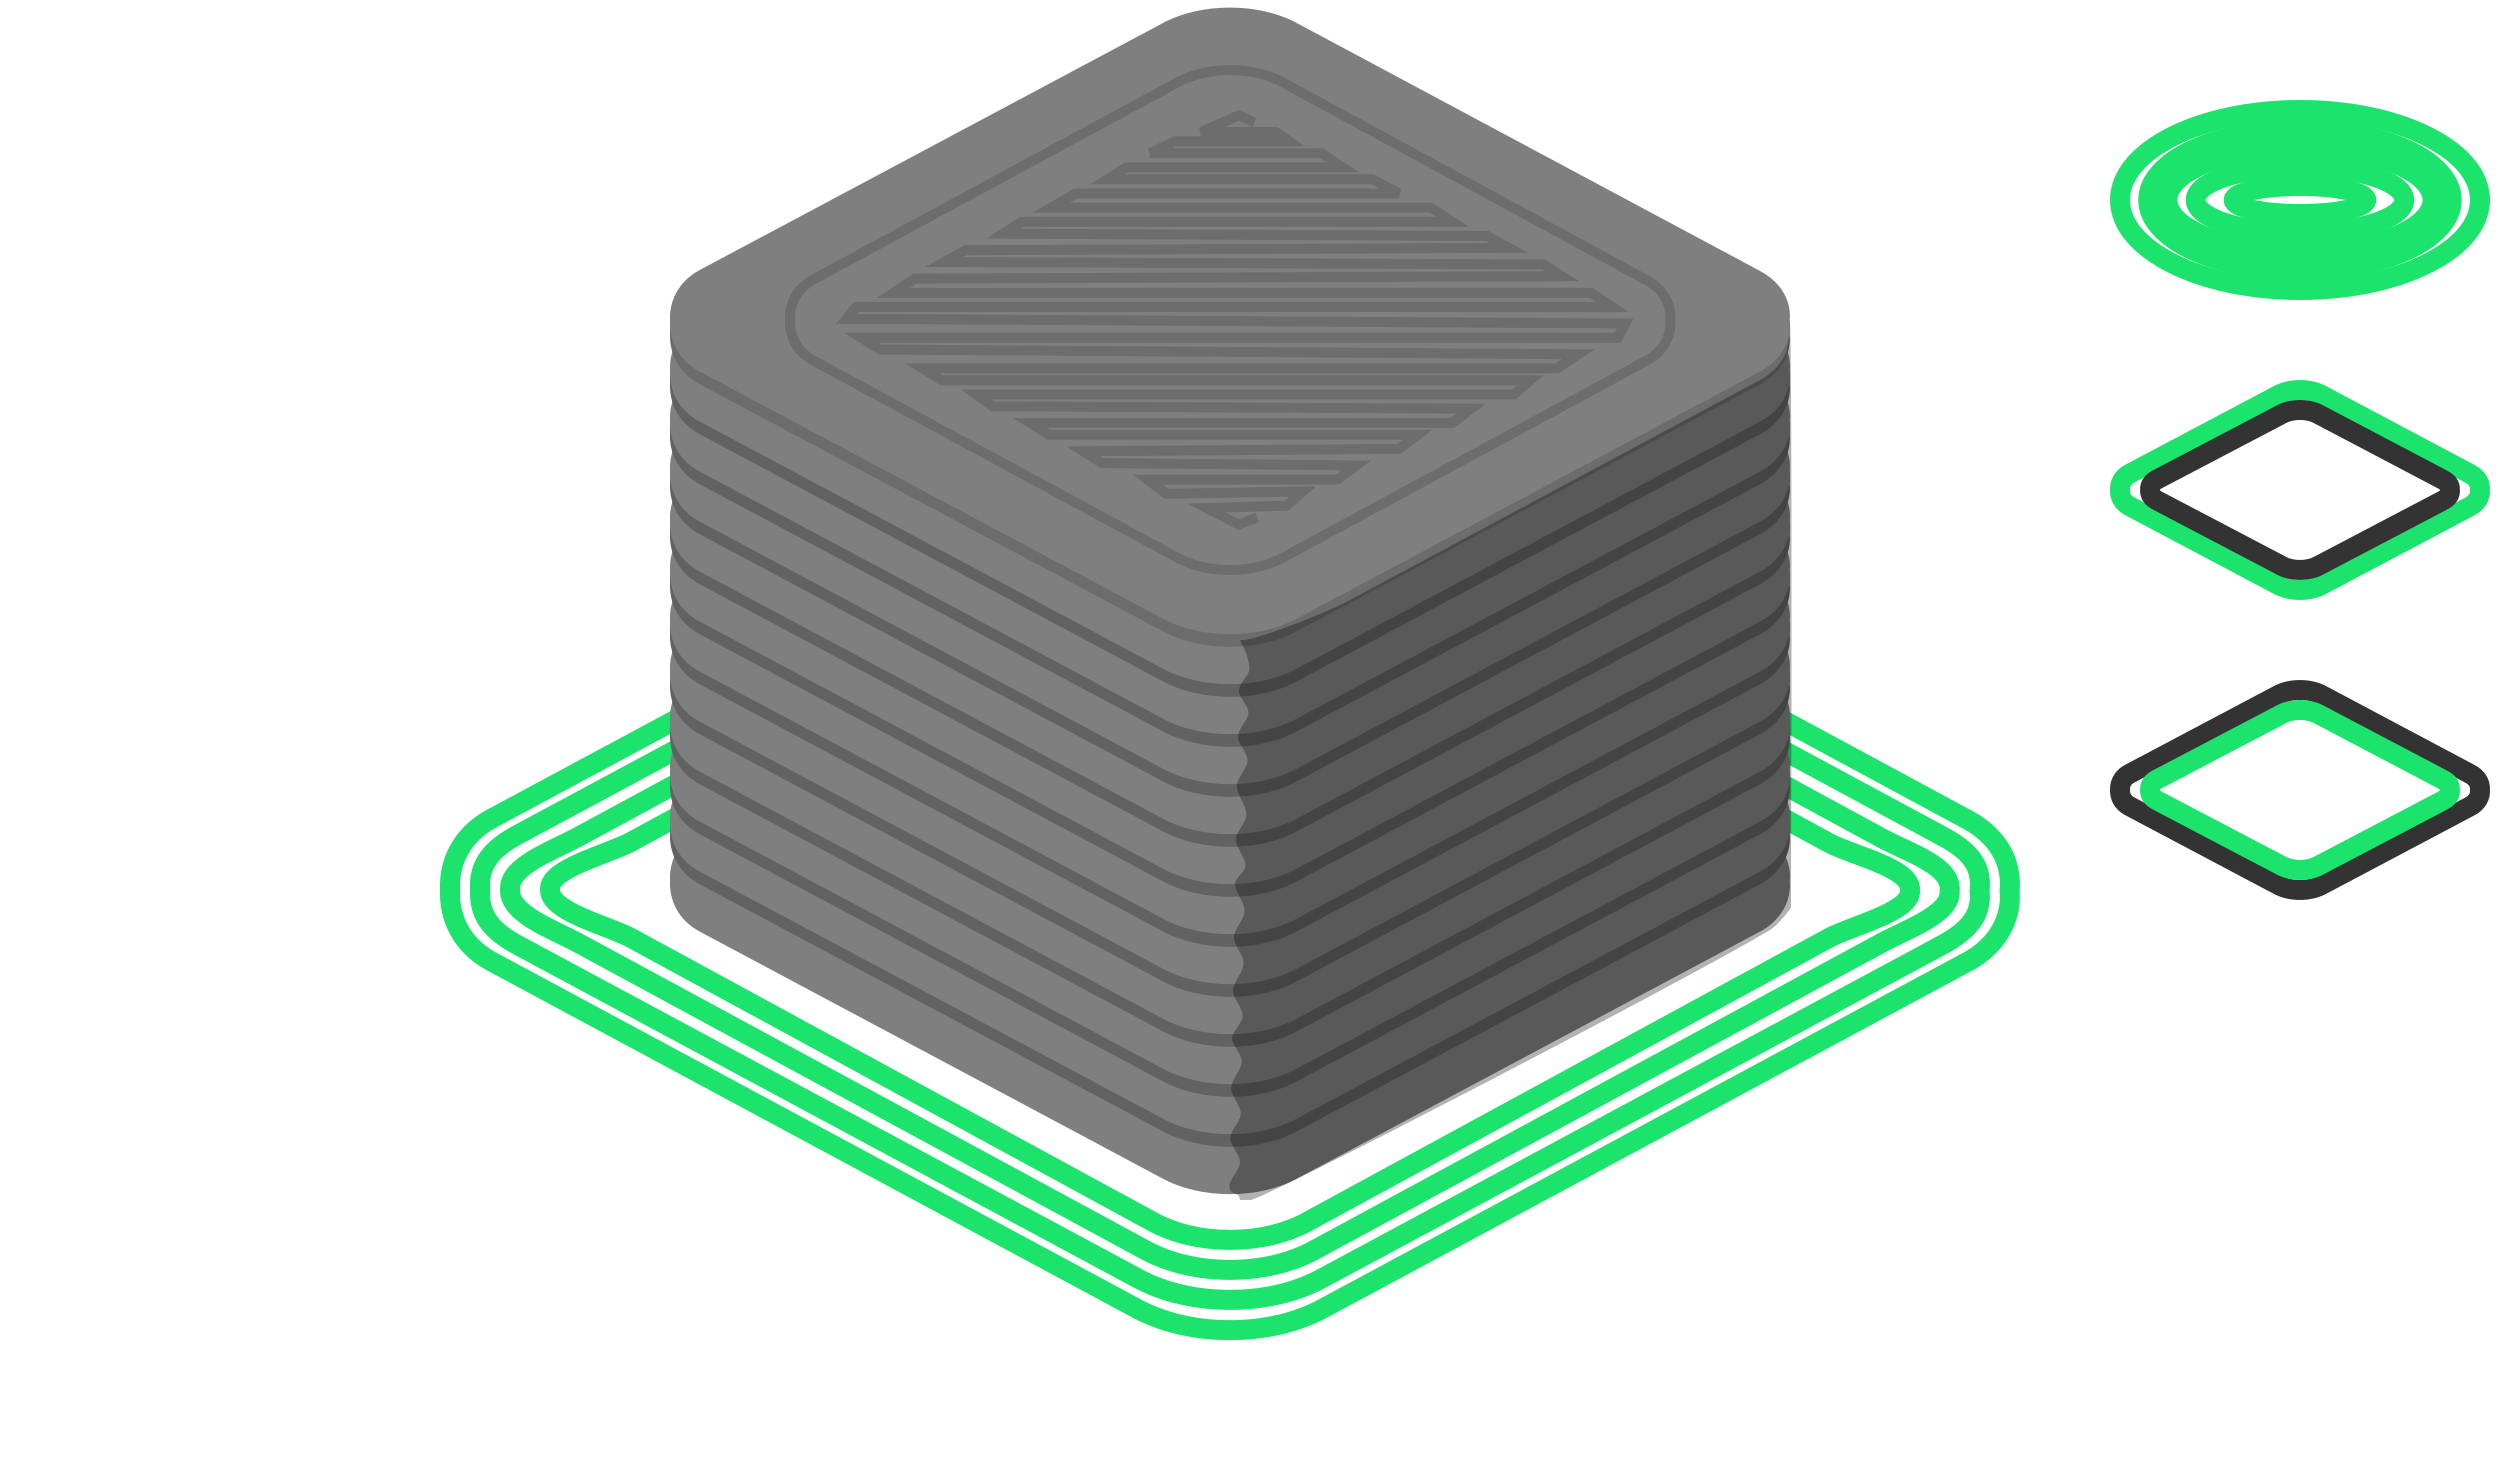 <svg 
 xmlns="http://www.w3.org/2000/svg"
 xmlns:xlink="http://www.w3.org/1999/xlink"
 width="250px" height="148px">
<path fill-rule="evenodd"  fill="none"
 d="M-0.001,136.000 L16.000,136.000 L16.000,147.000 L-0.001,147.000 L-0.001,136.000 Z"/>
<path fill-rule="evenodd"  stroke="rgb(28, 227, 107)" stroke-width="2px" stroke-linecap="butt" stroke-linejoin="miter" fill="none"
 d="M196.838,96.131 C199.816,94.517 201.228,91.717 200.957,89.073 C201.247,86.274 199.816,83.629 196.838,82.015 L132.642,47.366 C129.799,45.752 126.395,45.013 122.991,45.013 C119.587,45.013 116.163,45.752 113.320,47.366 L49.126,81.879 C46.147,83.492 44.870,86.292 45.005,88.937 C44.870,91.736 46.147,94.517 49.126,96.131 L113.320,130.663 C116.163,132.277 119.568,133.016 122.991,133.016 C126.395,133.016 129.799,132.277 132.642,130.663 L196.838,96.131 Z"/>
<path fill-rule="evenodd"  stroke="rgb(28, 227, 107)" stroke-width="2px" stroke-linecap="butt" stroke-linejoin="miter" fill="none"
 d="M193.998,94.616 C196.861,93.112 198.219,91.516 197.959,89.054 C198.238,86.446 196.861,84.994 193.998,83.491 L132.271,50.204 C129.538,48.700 126.265,48.012 122.992,48.012 C119.718,48.012 116.426,48.700 113.693,50.204 L51.967,83.364 C49.102,84.868 47.875,86.463 48.005,88.926 C47.875,91.534 49.102,93.112 51.967,94.616 L113.693,127.794 C116.426,129.297 119.700,129.986 122.992,129.986 C126.265,129.986 129.538,129.297 132.271,127.794 L193.998,94.616 Z"/>
<path fill-rule="evenodd"  stroke="rgb(28, 227, 107)" stroke-width="2px" stroke-linecap="butt" stroke-linejoin="miter" fill="none"
 d="M188.318,94.205 C190.952,92.811 195.201,91.332 194.962,89.050 C195.218,86.633 190.952,85.287 188.318,83.894 L131.530,53.042 C129.014,51.649 126.003,51.011 122.992,51.011 C119.980,51.011 116.951,51.649 114.437,53.042 L57.650,83.777 C55.014,85.170 50.885,86.649 51.005,88.931 C50.885,91.349 55.014,92.811 57.650,94.205 L114.437,124.955 C116.951,126.349 119.964,126.987 122.992,126.987 C126.003,126.987 129.014,126.349 131.530,124.955 L188.318,94.205 Z"/>
<path fill-rule="evenodd"  stroke="rgb(28, 227, 107)" stroke-width="2px" stroke-linecap="butt" stroke-linejoin="miter" fill="none"
 d="M182.902,93.794 C185.317,92.510 191.213,91.148 190.994,89.046 C191.229,86.820 185.317,85.580 182.902,84.297 L130.835,55.881 C128.529,54.598 125.768,54.010 123.007,54.010 C120.245,54.010 117.468,54.598 115.164,55.881 L63.097,84.189 C60.680,85.472 54.894,86.834 55.004,88.937 C54.894,91.163 60.680,92.510 63.097,93.794 L115.164,122.117 C117.468,123.400 120.230,123.987 123.007,123.987 C125.768,123.987 128.529,123.400 130.835,122.117 L182.902,93.794 Z"/>
<path fill-rule="evenodd"  fill="rgb(127, 127, 127)"
 d="M176.011,93.154 C178.149,92.005 179.163,90.011 178.969,88.129 C179.177,86.135 178.149,84.252 176.011,83.103 L129.922,58.433 C127.881,57.284 125.437,56.758 122.994,56.758 C120.549,56.758 118.091,57.284 116.050,58.433 L69.962,83.007 C67.823,84.155 66.907,86.149 67.004,88.032 C66.907,90.025 67.823,92.005 69.962,93.154 L116.050,117.741 C118.091,118.890 120.535,119.416 122.994,119.416 C125.437,119.416 127.881,118.890 129.922,117.741 L176.011,93.154 Z"/>
<path fill-rule="evenodd"  fill="rgb(98, 98, 98)"
 d="M176.011,88.420 C178.149,87.271 179.163,85.278 178.969,83.394 C179.177,81.401 178.149,79.518 176.011,78.369 L129.922,53.699 C127.881,52.550 125.437,52.024 122.994,52.024 C120.549,52.024 118.091,52.550 116.050,53.699 L69.962,78.272 C67.823,79.421 66.907,81.415 67.004,83.298 C66.907,85.291 67.823,87.271 69.962,88.420 L116.050,113.007 C118.091,114.156 120.535,114.682 122.994,114.682 C125.437,114.682 127.881,114.156 129.922,113.007 L176.011,88.420 Z"/>
<path fill-rule="evenodd"  fill="rgb(127, 127, 127)"
 d="M176.011,87.154 C178.149,86.005 179.163,84.012 178.969,82.129 C179.177,80.136 178.149,78.252 176.011,77.103 L129.922,52.433 C127.881,51.284 125.437,50.758 122.994,50.758 C120.549,50.758 118.091,51.284 116.050,52.433 L69.962,77.006 C67.823,78.156 66.907,80.149 67.004,82.031 C66.907,84.025 67.823,86.005 69.962,87.154 L116.050,111.741 C118.091,112.890 120.535,113.416 122.994,113.416 C125.437,113.416 127.881,112.890 129.922,111.741 L176.011,87.154 Z"/>
<path fill-rule="evenodd"  fill="rgb(98, 98, 98)"
 d="M176.011,83.420 C178.149,82.271 179.163,80.277 178.969,78.395 C179.177,76.401 178.149,74.518 176.011,73.369 L129.922,48.699 C127.881,47.549 125.437,47.024 122.994,47.024 C120.549,47.024 118.091,47.549 116.050,48.699 L69.962,73.272 C67.823,74.421 66.907,76.415 67.004,78.298 C66.907,80.291 67.823,82.271 69.962,83.420 L116.050,108.007 C118.091,109.156 120.535,109.682 122.994,109.682 C125.437,109.682 127.881,109.156 129.922,108.007 L176.011,83.420 Z"/>
<path fill-rule="evenodd"  fill="rgb(127, 127, 127)"
 d="M176.011,82.154 C178.149,81.005 179.163,79.011 178.969,77.129 C179.177,75.135 178.149,73.252 176.011,72.103 L129.922,47.433 C127.881,46.284 125.437,45.758 122.994,45.758 C120.549,45.758 118.091,46.284 116.050,47.433 L69.962,72.006 C67.823,73.155 66.907,75.149 67.004,77.031 C66.907,79.025 67.823,81.005 69.962,82.154 L116.050,106.741 C118.091,107.890 120.535,108.416 122.994,108.416 C125.437,108.416 127.881,107.890 129.922,106.741 L176.011,82.154 Z"/>
<path fill-rule="evenodd"  fill="rgb(98, 98, 98)"
 d="M176.011,78.420 C178.149,77.271 179.163,75.277 178.969,73.395 C179.177,71.402 178.149,69.518 176.011,68.369 L129.922,43.699 C127.881,42.550 125.437,42.024 122.994,42.024 C120.549,42.024 118.091,42.550 116.050,43.699 L69.962,68.272 C67.823,69.421 66.907,71.415 67.004,73.297 C66.907,75.291 67.823,77.271 69.962,78.420 L116.050,103.007 C118.091,104.156 120.535,104.682 122.994,104.682 C125.437,104.682 127.881,104.156 129.922,103.007 L176.011,78.420 Z"/>
<path fill-rule="evenodd"  fill="rgb(127, 127, 127)"
 d="M176.011,77.154 C178.149,76.005 179.163,74.011 178.969,72.129 C179.177,70.136 178.149,68.252 176.011,67.103 L129.922,42.433 C127.881,41.284 125.437,40.758 122.994,40.758 C120.549,40.758 118.091,41.284 116.050,42.433 L69.962,67.006 C67.823,68.155 66.907,70.149 67.004,72.031 C66.907,74.025 67.823,76.005 69.962,77.154 L116.050,101.741 C118.091,102.890 120.535,103.416 122.994,103.416 C125.437,103.416 127.881,102.890 129.922,101.741 L176.011,77.154 Z"/>
<path fill-rule="evenodd"  fill="rgb(98, 98, 98)"
 d="M176.011,73.420 C178.149,72.271 179.163,70.277 178.969,68.395 C179.177,66.401 178.149,64.518 176.011,63.369 L129.922,38.699 C127.881,37.550 125.437,37.023 122.994,37.023 C120.549,37.023 118.091,37.550 116.050,38.699 L69.962,63.272 C67.823,64.421 66.907,66.415 67.004,68.298 C66.907,70.291 67.823,72.271 69.962,73.420 L116.050,98.007 C118.091,99.156 120.535,99.682 122.994,99.682 C125.437,99.682 127.881,99.156 129.922,98.007 L176.011,73.420 Z"/>
<path fill-rule="evenodd"  fill="rgb(127, 127, 127)"
 d="M176.011,72.154 C178.149,71.005 179.163,69.012 178.969,67.129 C179.177,65.135 178.149,63.252 176.011,62.103 L129.922,37.433 C127.881,36.284 125.437,35.758 122.994,35.758 C120.549,35.758 118.091,36.284 116.050,37.433 L69.962,62.006 C67.823,63.155 66.907,65.149 67.004,67.032 C66.907,69.025 67.823,71.005 69.962,72.154 L116.050,96.741 C118.091,97.890 120.535,98.416 122.994,98.416 C125.437,98.416 127.881,97.890 129.922,96.741 L176.011,72.154 Z"/>
<path fill-rule="evenodd"  fill="rgb(98, 98, 98)"
 d="M176.011,68.420 C178.149,67.271 179.163,65.278 178.969,63.395 C179.177,61.401 178.149,59.518 176.011,58.369 L129.922,33.699 C127.881,32.550 125.437,32.024 122.994,32.024 C120.549,32.024 118.091,32.550 116.050,33.699 L69.962,58.272 C67.823,59.421 66.907,61.415 67.004,63.297 C66.907,65.291 67.823,67.271 69.962,68.420 L116.050,93.007 C118.091,94.156 120.535,94.682 122.994,94.682 C125.437,94.682 127.881,94.156 129.922,93.007 L176.011,68.420 Z"/>
<path fill-rule="evenodd"  fill="rgb(127, 127, 127)"
 d="M176.011,67.154 C178.149,66.005 179.163,64.012 178.969,62.129 C179.177,60.135 178.149,58.252 176.011,57.103 L129.922,32.433 C127.881,31.284 125.437,30.758 122.994,30.758 C120.549,30.758 118.091,31.284 116.050,32.433 L69.962,57.006 C67.823,58.155 66.907,60.149 67.004,62.032 C66.907,64.025 67.823,66.005 69.962,67.154 L116.050,91.741 C118.091,92.890 120.535,93.416 122.994,93.416 C125.437,93.416 127.881,92.890 129.922,91.741 L176.011,67.154 Z"/>
<path fill-rule="evenodd"  fill="rgb(98, 98, 98)"
 d="M176.011,63.420 C178.149,62.271 179.163,60.277 178.969,58.395 C179.177,56.401 178.149,54.518 176.011,53.369 L129.922,28.699 C127.881,27.549 125.437,27.024 122.994,27.024 C120.549,27.024 118.091,27.549 116.050,28.699 L69.962,53.272 C67.823,54.421 66.907,56.415 67.004,58.297 C66.907,60.291 67.823,62.271 69.962,63.420 L116.050,88.007 C118.091,89.156 120.535,89.682 122.994,89.682 C125.437,89.682 127.881,89.156 129.922,88.007 L176.011,63.420 Z"/>
<path fill-rule="evenodd"  fill="rgb(127, 127, 127)"
 d="M176.011,62.154 C178.149,61.005 179.163,59.012 178.969,57.129 C179.177,55.136 178.149,53.252 176.011,52.103 L129.922,27.433 C127.881,26.284 125.437,25.758 122.994,25.758 C120.549,25.758 118.091,26.284 116.050,27.433 L69.962,52.006 C67.823,53.155 66.907,55.149 67.004,57.032 C66.907,59.025 67.823,61.005 69.962,62.154 L116.050,86.741 C118.091,87.890 120.535,88.416 122.994,88.416 C125.437,88.416 127.881,87.890 129.922,86.741 L176.011,62.154 Z"/>
<path fill-rule="evenodd"  fill="rgb(98, 98, 98)"
 d="M176.011,58.420 C178.149,57.271 179.163,55.278 178.969,53.395 C179.177,51.401 178.149,49.518 176.011,48.369 L129.922,23.699 C127.881,22.550 125.437,22.024 122.994,22.024 C120.549,22.024 118.091,22.550 116.050,23.699 L69.962,48.272 C67.823,49.421 66.907,51.415 67.004,53.298 C66.907,55.291 67.823,57.271 69.962,58.420 L116.050,83.007 C118.091,84.156 120.535,84.682 122.994,84.682 C125.437,84.682 127.881,84.156 129.922,83.007 L176.011,58.420 Z"/>
<path fill-rule="evenodd"  fill="rgb(127, 127, 127)"
 d="M176.011,57.154 C178.149,56.005 179.163,54.011 178.969,52.129 C179.177,50.135 178.149,48.252 176.011,47.103 L129.922,22.433 C127.881,21.284 125.437,20.758 122.994,20.758 C120.549,20.758 118.091,21.284 116.050,22.433 L69.962,47.006 C67.823,48.155 66.907,50.149 67.004,52.032 C66.907,54.025 67.823,56.005 69.962,57.154 L116.050,81.741 C118.091,82.890 120.535,83.416 122.994,83.416 C125.437,83.416 127.881,82.890 129.922,81.741 L176.011,57.154 Z"/>
<path fill-rule="evenodd"  fill="rgb(98, 98, 98)"
 d="M176.011,53.420 C178.149,52.271 179.163,50.277 178.969,48.395 C179.177,46.401 178.149,44.518 176.011,43.369 L129.922,18.699 C127.881,17.549 125.437,17.024 122.994,17.024 C120.549,17.024 118.091,17.549 116.050,18.699 L69.962,43.273 C67.823,44.421 66.907,46.415 67.004,48.297 C66.907,50.291 67.823,52.271 69.962,53.420 L116.050,78.007 C118.091,79.156 120.535,79.682 122.994,79.682 C125.437,79.682 127.881,79.156 129.922,78.007 L176.011,53.420 Z"/>
<path fill-rule="evenodd"  fill="rgb(127, 127, 127)"
 d="M176.011,52.154 C178.149,51.005 179.163,49.011 178.969,47.129 C179.177,45.135 178.149,43.252 176.011,42.103 L129.922,17.433 C127.881,16.284 125.437,15.758 122.994,15.758 C120.549,15.758 118.091,16.284 116.050,17.433 L69.962,42.006 C67.823,43.155 66.907,45.149 67.004,47.032 C66.907,49.025 67.823,51.005 69.962,52.154 L116.050,76.741 C118.091,77.890 120.535,78.416 122.994,78.416 C125.437,78.416 127.881,77.890 129.922,76.741 L176.011,52.154 Z"/>
<path fill-rule="evenodd"  fill="rgb(98, 98, 98)"
 d="M176.011,48.420 C178.149,47.271 179.163,45.277 178.969,43.395 C179.177,41.402 178.149,39.518 176.011,38.369 L129.922,13.699 C127.881,12.550 125.437,12.024 122.994,12.024 C120.549,12.024 118.091,12.550 116.050,13.699 L69.962,38.272 C67.823,39.421 66.907,41.415 67.004,43.297 C66.907,45.291 67.823,47.271 69.962,48.420 L116.050,73.007 C118.091,74.156 120.535,74.682 122.994,74.682 C125.437,74.682 127.881,74.156 129.922,73.007 L176.011,48.420 Z"/>
<path fill-rule="evenodd"  fill="rgb(127, 127, 127)"
 d="M176.011,47.154 C178.149,46.005 179.163,44.011 178.969,42.129 C179.177,40.135 178.149,38.252 176.011,37.103 L129.922,12.433 C127.881,11.284 125.437,10.758 122.994,10.758 C120.549,10.758 118.091,11.284 116.050,12.433 L69.962,37.006 C67.823,38.156 66.907,40.149 67.004,42.032 C66.907,44.025 67.823,46.005 69.962,47.154 L116.050,71.741 C118.091,72.890 120.535,73.416 122.994,73.416 C125.437,73.416 127.881,72.890 129.922,71.741 L176.011,47.154 Z"/>
<path fill-rule="evenodd"  fill="rgb(98, 98, 98)"
 d="M176.011,43.420 C178.149,42.271 179.163,40.277 178.969,38.395 C179.177,36.401 178.149,34.518 176.011,33.369 L129.922,8.699 C127.881,7.550 125.437,7.024 122.994,7.024 C120.549,7.024 118.091,7.550 116.050,8.699 L69.962,33.272 C67.823,34.421 66.907,36.415 67.004,38.297 C66.907,40.291 67.823,42.271 69.962,43.420 L116.050,68.007 C118.091,69.156 120.535,69.682 122.994,69.682 C125.437,69.682 127.881,69.156 129.922,68.007 L176.011,43.420 Z"/>
<path fill-rule="evenodd"  fill="rgb(127, 127, 127)"
 d="M176.011,42.154 C178.149,41.005 179.163,39.012 178.969,37.129 C179.177,35.135 178.149,33.252 176.011,32.103 L129.922,7.433 C127.881,6.284 125.437,5.758 122.994,5.758 C120.549,5.758 118.091,6.284 116.050,7.433 L69.962,32.006 C67.823,33.156 66.907,35.149 67.004,37.031 C66.907,39.025 67.823,41.005 69.962,42.154 L116.050,66.741 C118.091,67.890 120.535,68.416 122.994,68.416 C125.437,68.416 127.881,67.890 129.922,66.741 L176.011,42.154 Z"/>
<path fill-rule="evenodd"  fill="rgb(108, 108, 108)"
 d="M176.011,38.420 C178.149,37.271 179.163,35.277 178.969,33.395 C179.177,31.401 178.149,29.518 176.011,28.369 L129.922,3.699 C127.881,2.550 125.437,2.024 122.994,2.024 C120.549,2.024 118.091,2.550 116.050,3.699 L69.962,28.272 C67.823,29.421 66.907,31.415 67.004,33.297 C66.907,35.291 67.823,37.271 69.962,38.420 L116.050,63.007 C118.091,64.156 120.535,64.682 122.994,64.682 C125.437,64.682 127.881,64.156 129.922,63.007 L176.011,38.420 Z"/>
<path fill-rule="evenodd"  fill="rgb(127, 127, 127)"
 d="M176.011,37.154 C178.149,36.005 179.163,34.011 178.969,32.129 C179.177,30.135 178.149,28.252 176.011,27.103 L129.922,2.433 C127.881,1.284 125.437,0.758 122.994,0.758 C120.549,0.758 118.091,1.284 116.050,2.433 L69.962,27.006 C67.823,28.155 66.907,30.149 67.004,32.032 C66.907,34.025 67.823,36.005 69.962,37.154 L116.050,61.741 C118.091,62.890 120.535,63.416 122.994,63.416 C125.437,63.416 127.881,62.890 129.922,61.741 L176.011,37.154 Z"/>
<path fill-rule="evenodd"  stroke="rgb(109, 109, 109)" stroke-width="1px" stroke-linecap="butt" stroke-linejoin="miter" fill="none"
 d="M164.685,36.050 C166.366,35.133 167.163,33.542 167.010,32.040 C167.174,30.450 166.366,28.946 164.685,28.029 L128.458,8.343 C126.854,7.425 124.933,7.006 123.011,7.006 C121.091,7.006 119.159,7.425 117.554,8.343 L81.327,27.952 C79.647,28.869 78.926,30.460 79.002,31.962 C78.926,33.553 79.647,35.133 81.327,36.050 L117.554,55.670 C119.159,56.587 121.080,57.007 123.011,57.007 C124.933,57.007 126.854,56.587 128.458,55.670 L164.685,36.050 Z"/>
<path fill-rule="evenodd"  stroke="rgb(109, 109, 109)" stroke-width="1px" stroke-linecap="butt" stroke-linejoin="miter" fill="none"
 d="M125.457,12.249 L123.853,11.540 L120.107,13.195 L127.597,13.195 L128.934,14.141 L117.433,14.141 L115.025,15.324 L132.144,15.324 L134.284,16.743 L112.618,16.743 L110.745,17.926 L137.226,17.926 L139.901,19.345 L107.536,19.345 L105.128,20.764 L143.111,20.764 L145.250,22.183 L102.186,22.183 L100.314,23.366 L148.727,23.602 L150.868,24.785 L96.569,25.021 L94.429,26.204 L154.345,26.440 L156.217,27.623 L91.487,27.859 L89.347,29.278 L159.100,29.278 L161.240,30.698 L85.602,30.698 L84.634,31.880 L162.519,32.353 L161.775,33.773 L86.137,33.773 L88.010,34.955 L157.822,35.428 L155.682,36.847 L92.289,36.847 L94.162,38.030 L153.007,38.030 L151.403,39.449 L97.639,39.449 L99.244,40.631 L147.123,40.868 L145.250,42.287 L102.989,42.287 L104.861,43.470 L141.774,43.470 L139.901,44.889 L108.338,45.125 L110.210,46.308 L135.621,46.544 L133.749,47.963 L114.758,47.963 L116.630,49.382 L130.271,49.146 L128.666,50.565 L120.642,50.802 L123.853,52.458 L125.724,51.748 "/>
<path fill-rule="evenodd"  opacity="0.302" fill="rgb(0, 0, 0)"
 d="M179.093,90.767 C179.093,90.495 179.096,90.220 179.097,89.942 C179.193,69.474 179.180,30.644 178.969,32.129 C179.163,35.088 178.137,36.849 175.999,37.999 L134.998,59.999 C132.958,61.148 125.022,64.288 123.999,63.999 C123.989,63.996 124.969,65.686 124.938,66.927 C124.924,67.532 123.907,68.268 123.889,69.118 C123.874,69.781 124.859,70.513 124.842,71.306 C124.827,72.039 123.810,72.825 123.794,73.658 C123.778,74.421 124.762,75.223 124.746,76.060 C124.729,76.874 123.712,77.721 123.695,78.596 C123.677,79.536 124.658,80.509 124.638,81.509 C124.623,82.301 123.607,83.111 123.592,83.935 C123.574,84.813 124.557,85.707 124.540,86.615 C124.529,87.188 123.518,87.767 123.507,88.350 C123.490,89.270 124.472,90.201 124.454,91.139 C124.438,91.989 123.422,92.846 123.406,93.707 C123.389,94.588 124.373,95.474 124.356,96.362 C124.340,97.255 123.323,98.150 123.306,99.045 C123.290,99.895 124.275,100.744 124.259,101.590 C124.245,102.336 123.231,103.080 123.218,103.821 C123.203,104.600 124.189,105.375 124.175,106.145 C124.158,107.032 123.142,107.912 123.126,108.782 C123.110,109.662 124.094,110.532 124.078,111.389 C124.064,112.184 123.049,112.969 123.035,113.739 C123.019,114.589 124.004,115.422 123.989,116.236 C123.975,117.049 122.960,117.844 122.946,118.615 C122.928,119.597 123.952,119.096 123.999,119.999 C124.001,120.032 125.000,119.967 124.999,119.999 C124.987,120.671 168.893,97.882 176.999,92.999 C177.807,92.513 179.093,90.827 179.093,90.767 Z"/>
<path fill-rule="evenodd"  stroke="rgb(28, 227, 107)" stroke-width="2px" stroke-linecap="butt" stroke-linejoin="miter" fill="none"
 d="M230.000,10.999 C239.941,10.999 247.999,15.029 247.999,20.000 C247.999,24.970 239.941,28.999 230.000,28.999 C220.058,28.999 212.000,24.970 212.000,20.000 C212.000,15.029 220.058,10.999 230.000,10.999 Z"/>
<path fill-rule="evenodd"  stroke="rgb(28, 227, 107)" stroke-width="2px" stroke-linecap="butt" stroke-linejoin="miter" fill="none"
 d="M230.000,12.906 C238.379,12.906 245.172,16.082 245.172,20.000 C245.172,23.917 238.379,27.093 230.000,27.093 C221.620,27.093 214.827,23.917 214.827,20.000 C214.827,16.082 221.620,12.906 230.000,12.906 Z"/>
<path fill-rule="evenodd"  stroke="rgb(28, 227, 107)" stroke-width="2px" stroke-linecap="butt" stroke-linejoin="miter" fill="none"
 d="M230.000,14.781 C237.321,14.781 243.256,17.117 243.256,20.000 C243.256,22.882 237.321,25.218 230.000,25.218 C222.678,25.218 216.743,22.882 216.743,20.000 C216.743,17.117 222.678,14.781 230.000,14.781 Z"/>
<path fill-rule="evenodd"  stroke="rgb(28, 227, 107)" stroke-width="2px" stroke-linecap="butt" stroke-linejoin="miter" fill="none"
 d="M230.000,16.687 C235.759,16.687 240.429,18.170 240.429,20.000 C240.429,21.829 235.759,23.312 230.000,23.312 C224.239,23.312 219.570,21.829 219.570,20.000 C219.570,18.170 224.239,16.687 230.000,16.687 Z"/>
<path fill-rule="evenodd"  stroke="rgb(28, 227, 107)" stroke-width="2px" stroke-linecap="butt" stroke-linejoin="miter" fill="none"
 d="M230.000,18.593 C233.660,18.593 236.628,19.223 236.628,20.000 C236.628,20.776 233.660,21.406 230.000,21.406 C226.339,21.406 223.371,20.776 223.371,20.000 C223.371,19.223 226.339,18.593 230.000,18.593 Z"/>
<path fill-rule="evenodd"  stroke="rgb(28, 227, 107)" stroke-width="2px" stroke-linecap="butt" stroke-linejoin="miter" fill="none"
 d="M247.039,50.616 C247.726,50.249 248.052,49.613 247.990,49.013 C248.056,48.377 247.726,47.776 247.039,47.409 L232.225,39.537 C231.569,39.170 230.783,39.003 229.997,39.003 C229.212,39.003 228.422,39.170 227.766,39.537 L212.951,47.378 C212.264,47.745 211.970,48.381 212.001,48.982 C211.970,49.618 212.264,50.249 212.951,50.616 L227.766,58.462 C228.422,58.828 229.208,58.996 229.997,58.996 C230.783,58.996 231.569,58.828 232.225,58.462 L247.039,50.616 Z"/>
<path fill-rule="evenodd"  stroke="rgb(51, 51, 51)" stroke-width="2px" stroke-linecap="butt" stroke-linejoin="miter" fill="none"
 d="M244.195,50.093 C244.768,49.799 245.039,49.488 244.987,49.007 C245.043,48.498 244.768,48.215 244.195,47.921 L231.853,41.425 C231.307,41.131 230.652,40.997 229.998,40.997 C229.343,40.997 228.685,41.131 228.139,41.425 L215.797,47.897 C215.225,48.190 214.979,48.501 215.005,48.982 C214.979,49.491 215.225,49.799 215.797,50.093 L228.139,56.568 C228.685,56.861 229.339,56.996 229.998,56.996 C230.652,56.996 231.307,56.861 231.853,56.568 L244.195,50.093 Z"/>
<path fill-rule="evenodd"  stroke="rgb(51, 51, 51)" stroke-width="2px" stroke-linecap="butt" stroke-linejoin="miter" fill="none"
 d="M247.039,80.616 C247.726,80.249 248.052,79.613 247.990,79.013 C248.056,78.377 247.726,77.776 247.039,77.409 L232.225,69.537 C231.569,69.170 230.783,69.003 229.997,69.003 C229.212,69.003 228.422,69.170 227.766,69.537 L212.951,77.378 C212.264,77.745 211.970,78.381 212.001,78.982 C211.970,79.618 212.264,80.249 212.951,80.616 L227.766,88.461 C228.422,88.828 229.208,88.996 229.997,88.996 C230.783,88.996 231.569,88.828 232.225,88.461 L247.039,80.616 Z"/>
<path fill-rule="evenodd"  stroke="rgb(28, 227, 107)" stroke-width="2px" stroke-linecap="butt" stroke-linejoin="miter" fill="none"
 d="M244.195,80.093 C244.768,79.799 245.039,79.488 244.987,79.007 C245.043,78.498 244.768,78.215 244.195,77.921 L231.853,71.425 C231.307,71.131 230.652,70.997 229.998,70.997 C229.343,70.997 228.685,71.131 228.139,71.425 L215.797,77.897 C215.225,78.190 214.979,78.501 215.005,78.982 C214.979,79.491 215.225,79.799 215.797,80.093 L228.139,86.568 C228.685,86.861 229.339,86.996 229.998,86.996 C230.652,86.996 231.307,86.861 231.853,86.568 L244.195,80.093 Z"/>
</svg>
